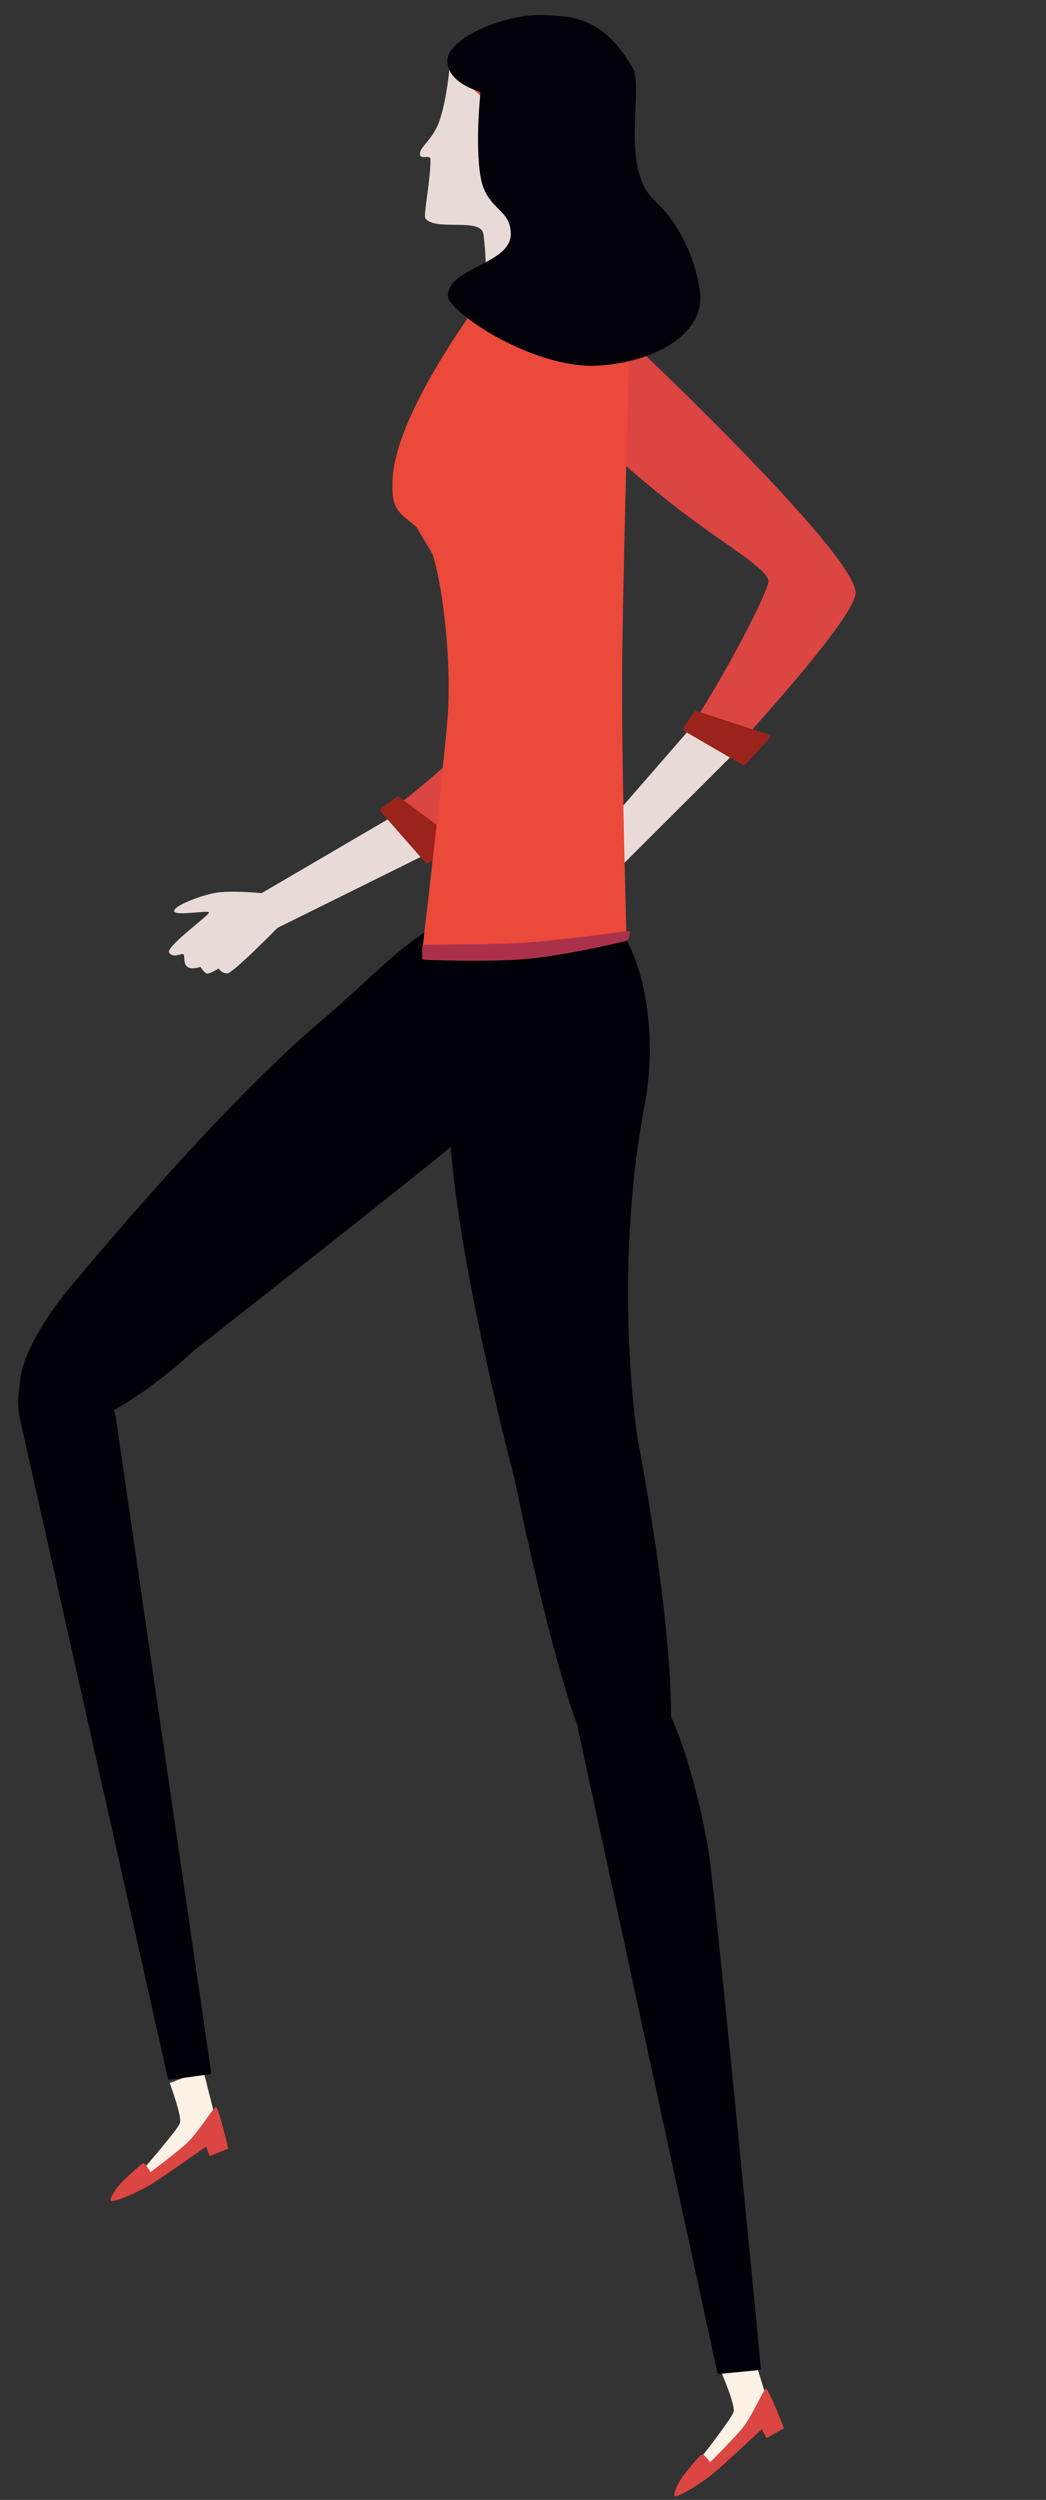 <svg width="534" height="1276" viewBox="0 0 534 1276" fill="none" xmlns="http://www.w3.org/2000/svg">
<rect x="0" y="0" width="534" height="1276" fill="#333333" stroke="none"/>
<g id="woman">
<g id="left_foot">
<g id="left_foot_bottom">
<g id="Group 1">
<path id="Rectangle 36" d="M368.254 1210.85L385.033 1203.53L394.204 1233.16L360.097 1260.33L358.158 1254.06C358.158 1254.06 373.49 1234.5 374.511 1231.06C375.531 1227.62 368.254 1210.85 368.254 1210.85Z" fill="#FBF1E5"/>
<path id="shoe" d="M378.981 1239.42C383.779 1233.59 389.687 1219.7 391.007 1219.29C392.326 1218.88 400.207 1239.38 400.207 1239.38L391.306 1244.48L388.869 1239.92C388.869 1239.92 369.999 1257.66 363.951 1262.64C357.904 1267.62 345.396 1275.29 344.478 1273.98C343.559 1272.68 346.468 1266.65 349.358 1262.96C352.247 1259.27 357.431 1252.96 358.385 1252.77C359.34 1252.57 362.529 1256.76 362.529 1256.76C362.529 1256.76 374.182 1245.24 378.981 1239.42Z" fill="#DB4542"/>
</g>
<path id="Rectangle 35" d="M295.266 883.341C295.266 883.341 288.908 851.225 315.144 848.497C341.38 845.769 357.938 921.224 361.68 944.609C365.287 967.156 386.862 1192.58 388.405 1208.72C388.457 1209.27 388.048 1209.68 387.499 1209.73L367.28 1211.7C366.775 1211.75 366.313 1211.42 366.205 1210.92L295.266 883.341Z" fill="#000008"/>
</g>
<path id="left_foot_top" d="M279.578 458.313C323.179 448.734 338.289 515.455 329.167 563.572C312.436 651.828 325.406 733.72 325.406 733.72C325.406 733.72 338.379 800.184 341.721 852.304C344.134 889.935 341.604 904.621 328.578 907.295C314.653 910.155 302.783 907.1 290.963 869.68C276.411 823.616 262.411 753.661 262.411 753.661C262.411 753.661 232.579 641.892 229.277 573.886C226.701 520.829 235.977 467.892 279.578 458.313Z" fill="#000008"/>
</g>
<g id="right_foot">
<g id="right_foot_bottom">
<g id="Group 2">
<path id="Rectangle 36_2" d="M86.638 1063.19L103.775 1056.75L111.392 1086.81L75.918 1112.17L74.307 1105.81C74.307 1105.81 90.637 1087.08 91.834 1083.7C93.032 1080.31 86.638 1063.19 86.638 1063.19Z" fill="#FBF1E5"/>
<path id="shoe_2" d="M95.508 1093.8C101.062 1088.69 108.826 1075.74 110.189 1075.52C111.552 1075.3 116.539 1096.68 116.539 1096.68L107.02 1100.51L105.234 1095.66C105.234 1095.66 84.101 1110.64 77.427 1114.74C70.752 1118.84 57.308 1124.71 56.578 1123.29C55.848 1121.87 59.559 1116.3 62.928 1113.04C66.298 1109.78 72.301 1104.25 73.272 1104.19C74.244 1104.13 76.827 1108.72 76.827 1108.72C76.827 1108.72 89.954 1098.91 95.508 1093.8Z" fill="#DB4542"/>
</g>
<path id="Rectangle 35_2" d="M10.876 727.385C10.876 727.385 1.651 695.901 27.767 692.195C53.883 688.49 59.199 724.141 59.199 724.141L107.753 1057.66C107.833 1058.21 107.449 1058.72 106.898 1058.79L86.805 1061.51C86.291 1061.58 85.809 1061.25 85.695 1060.74L10.876 727.385Z" fill="#000008"/>
</g>
<path id="right_foot_top" d="M266.731 481.654C299.067 518.118 264.737 557.881 220.261 593.472C165.395 637.378 99.106 689.245 99.106 689.245C99.106 689.245 40.599 744.977 16.696 724.134C-7.206 703.29 40.359 651.675 40.359 651.675C40.359 651.675 111.89 564.914 163.981 521.07C204.621 486.864 234.395 445.191 266.731 481.654Z" fill="#000008"/>
</g>
<g id="left_arm">
<path id="Rectangle 33" d="M313.964 416.028L354.721 369.201L377.267 382.064L315.554 443.633L313.964 416.028Z" fill="#E8DBD7"/>
<path id="left arm" d="M436.803 302.61C436.803 281.874 316.759 169.181 316.759 169.181L310.903 230.249C310.903 230.249 328.313 246.01 347.785 260.952C368.93 277.178 392.274 290.616 392.274 296.613C392.274 302.61 367.164 349.799 352.623 370.919L373.498 384.071C403.595 351.027 436.803 312.104 436.803 302.61Z" fill="#DB4542"/>
<path id="Rectangle 32" d="M354.524 363.32C354.776 362.956 355.237 362.801 355.657 362.938L392.601 375.023C393.292 375.249 393.518 376.114 393.027 376.649L380.505 390.316C380.187 390.663 379.672 390.741 379.266 390.506L349.127 373.023C348.623 372.731 348.475 372.07 348.807 371.59L354.524 363.32Z" fill="#9A231B"/>
</g>
<g id="right_arm">
<path id="Rectangle 33_2" d="M133.589 455.869L202.498 415.554L219.766 434.935L141.643 473.614C141.643 473.614 118.957 496.8 116 496.836C113.043 496.872 111.639 494.313 111.639 494.313C111.639 494.313 106.704 497.517 105.332 496.836C103.96 496.155 102.33 493.507 102.33 493.507C102.33 493.507 98.045 495.161 95.677 493.507C93.309 491.853 94.584 487.857 93.62 487.106C92.656 486.355 88.478 489.315 86.382 486.308C84.285 483.3 107.16 466.987 106.704 465.712C106.249 464.436 89.389 467.716 88.935 465.122C88.48 462.528 101.202 457.491 109.165 455.869C117.128 454.247 133.589 455.869 133.589 455.869Z" fill="#E8DBD7"/>
<path id="left arm_2" d="M305.647 372.183C312.259 352.53 234.411 207.443 234.411 207.443L209.39 263.456C209.39 263.456 220.866 283.946 234.557 304.317C249.425 326.438 267.266 346.617 265.354 352.301C263.442 357.985 224.597 394.706 204.081 410.086L219.673 429.208C258.735 407.485 302.62 381.181 305.647 372.183Z" fill="#DB4542"/>
<path id="Rectangle 32_2" d="M202.487 406.713C202.841 406.448 203.328 406.448 203.683 406.712L234.845 429.946C235.428 430.38 235.367 431.271 234.731 431.623L218.504 440.584C218.093 440.811 217.579 440.721 217.269 440.368L194.278 414.189C193.893 413.75 193.964 413.077 194.431 412.728L202.487 406.713Z" fill="#9A231B"/>
</g>
<path id="body" d="M230.464 33.978L323.085 119.123C323.085 119.123 317.592 295.782 317.592 349.7C317.592 403.618 319.873 479.176 319.873 479.176L218.868 488.351C216.971 488.523 215.391 486.941 215.612 485.048C217.631 467.721 226.25 393.316 228.442 367.37C230.929 337.922 225.616 291.164 218.557 277.058C211.498 262.952 200.36 266.274 200.36 249.2C200.36 242.422 198.338 218.422 246.415 151.474C249.618 144.052 249.406 132.208 247.763 119.123C246.662 110.365 223.004 117.768 218.108 111.036C217.01 109.526 220.915 90.701 220.713 80.918C220.652 77.942 214.292 82.011 215.507 77.106C216.27 74.022 222.36 69.861 225.269 61.392C229.197 49.961 230.464 33.978 230.464 33.978Z" fill="#EB493A"/>
<g id="Frame 1" clip-path="url(#clip0)">
<path id="body_2" d="M229.496 34.4L322.118 119.545C322.118 119.545 316.625 296.204 316.625 350.122C316.625 404.04 318.905 479.597 318.905 479.597L217.901 488.773C216.003 488.945 214.424 487.362 214.644 485.47C216.663 468.142 225.283 393.738 227.474 367.792C229.962 338.344 224.649 291.585 217.589 277.479C210.53 263.373 199.392 266.696 199.392 249.622C199.392 242.844 197.37 218.844 245.447 151.896C248.651 144.473 248.438 132.629 246.795 119.545C245.695 110.787 222.036 118.19 217.14 111.457C216.042 109.947 219.947 91.122 219.746 81.34C219.685 78.364 213.325 82.433 214.539 77.527C215.303 74.443 221.393 70.282 224.302 61.814C228.229 50.382 229.496 34.4 229.496 34.4Z" fill="#E8DBD7"/>
</g>
<path id="hair" d="M228.398 30.985C228.398 19.276 258.084 7.33 275.706 7.685C293.328 8.04 307.994 9.223 322.896 34.414C329.022 44.77 316.036 85.596 334.368 102.538C352.7 119.48 357.549 145.138 357.549 152.093C357.549 172.909 329.992 186.155 301.962 186.747C268.499 186.346 228.764 158.592 228.634 151.147C228.38 136.594 260.771 134.917 260.771 119.48C260.771 106.17 248.267 107.387 245.339 90.238C242.412 73.089 245.339 46.895 245.339 46.895C245.339 46.895 228.398 42.693 228.398 30.985Z" fill="#020109"/>
<path id="belt" d="M215.538 483.217C215.538 482.665 215.968 482.217 216.52 482.216C221.799 482.21 247.187 482.14 264.216 481.362C280.989 480.596 313.072 476.223 320.604 475.175C321.345 475.072 321.925 475.789 321.681 476.496L320.614 479.587C320.503 479.907 320.256 480.145 319.927 480.225C315.601 481.275 284.689 488.642 264.216 489.831C244.602 490.97 221.373 490.083 216.473 489.873C215.94 489.85 215.538 489.412 215.538 488.878V483.217Z" fill="#AB314A"/>
</g>
<defs>
<clipPath id="clip0">
<rect width="162" height="160" fill="white" transform="translate(206)"/>
</clipPath>
</defs>
</svg>
